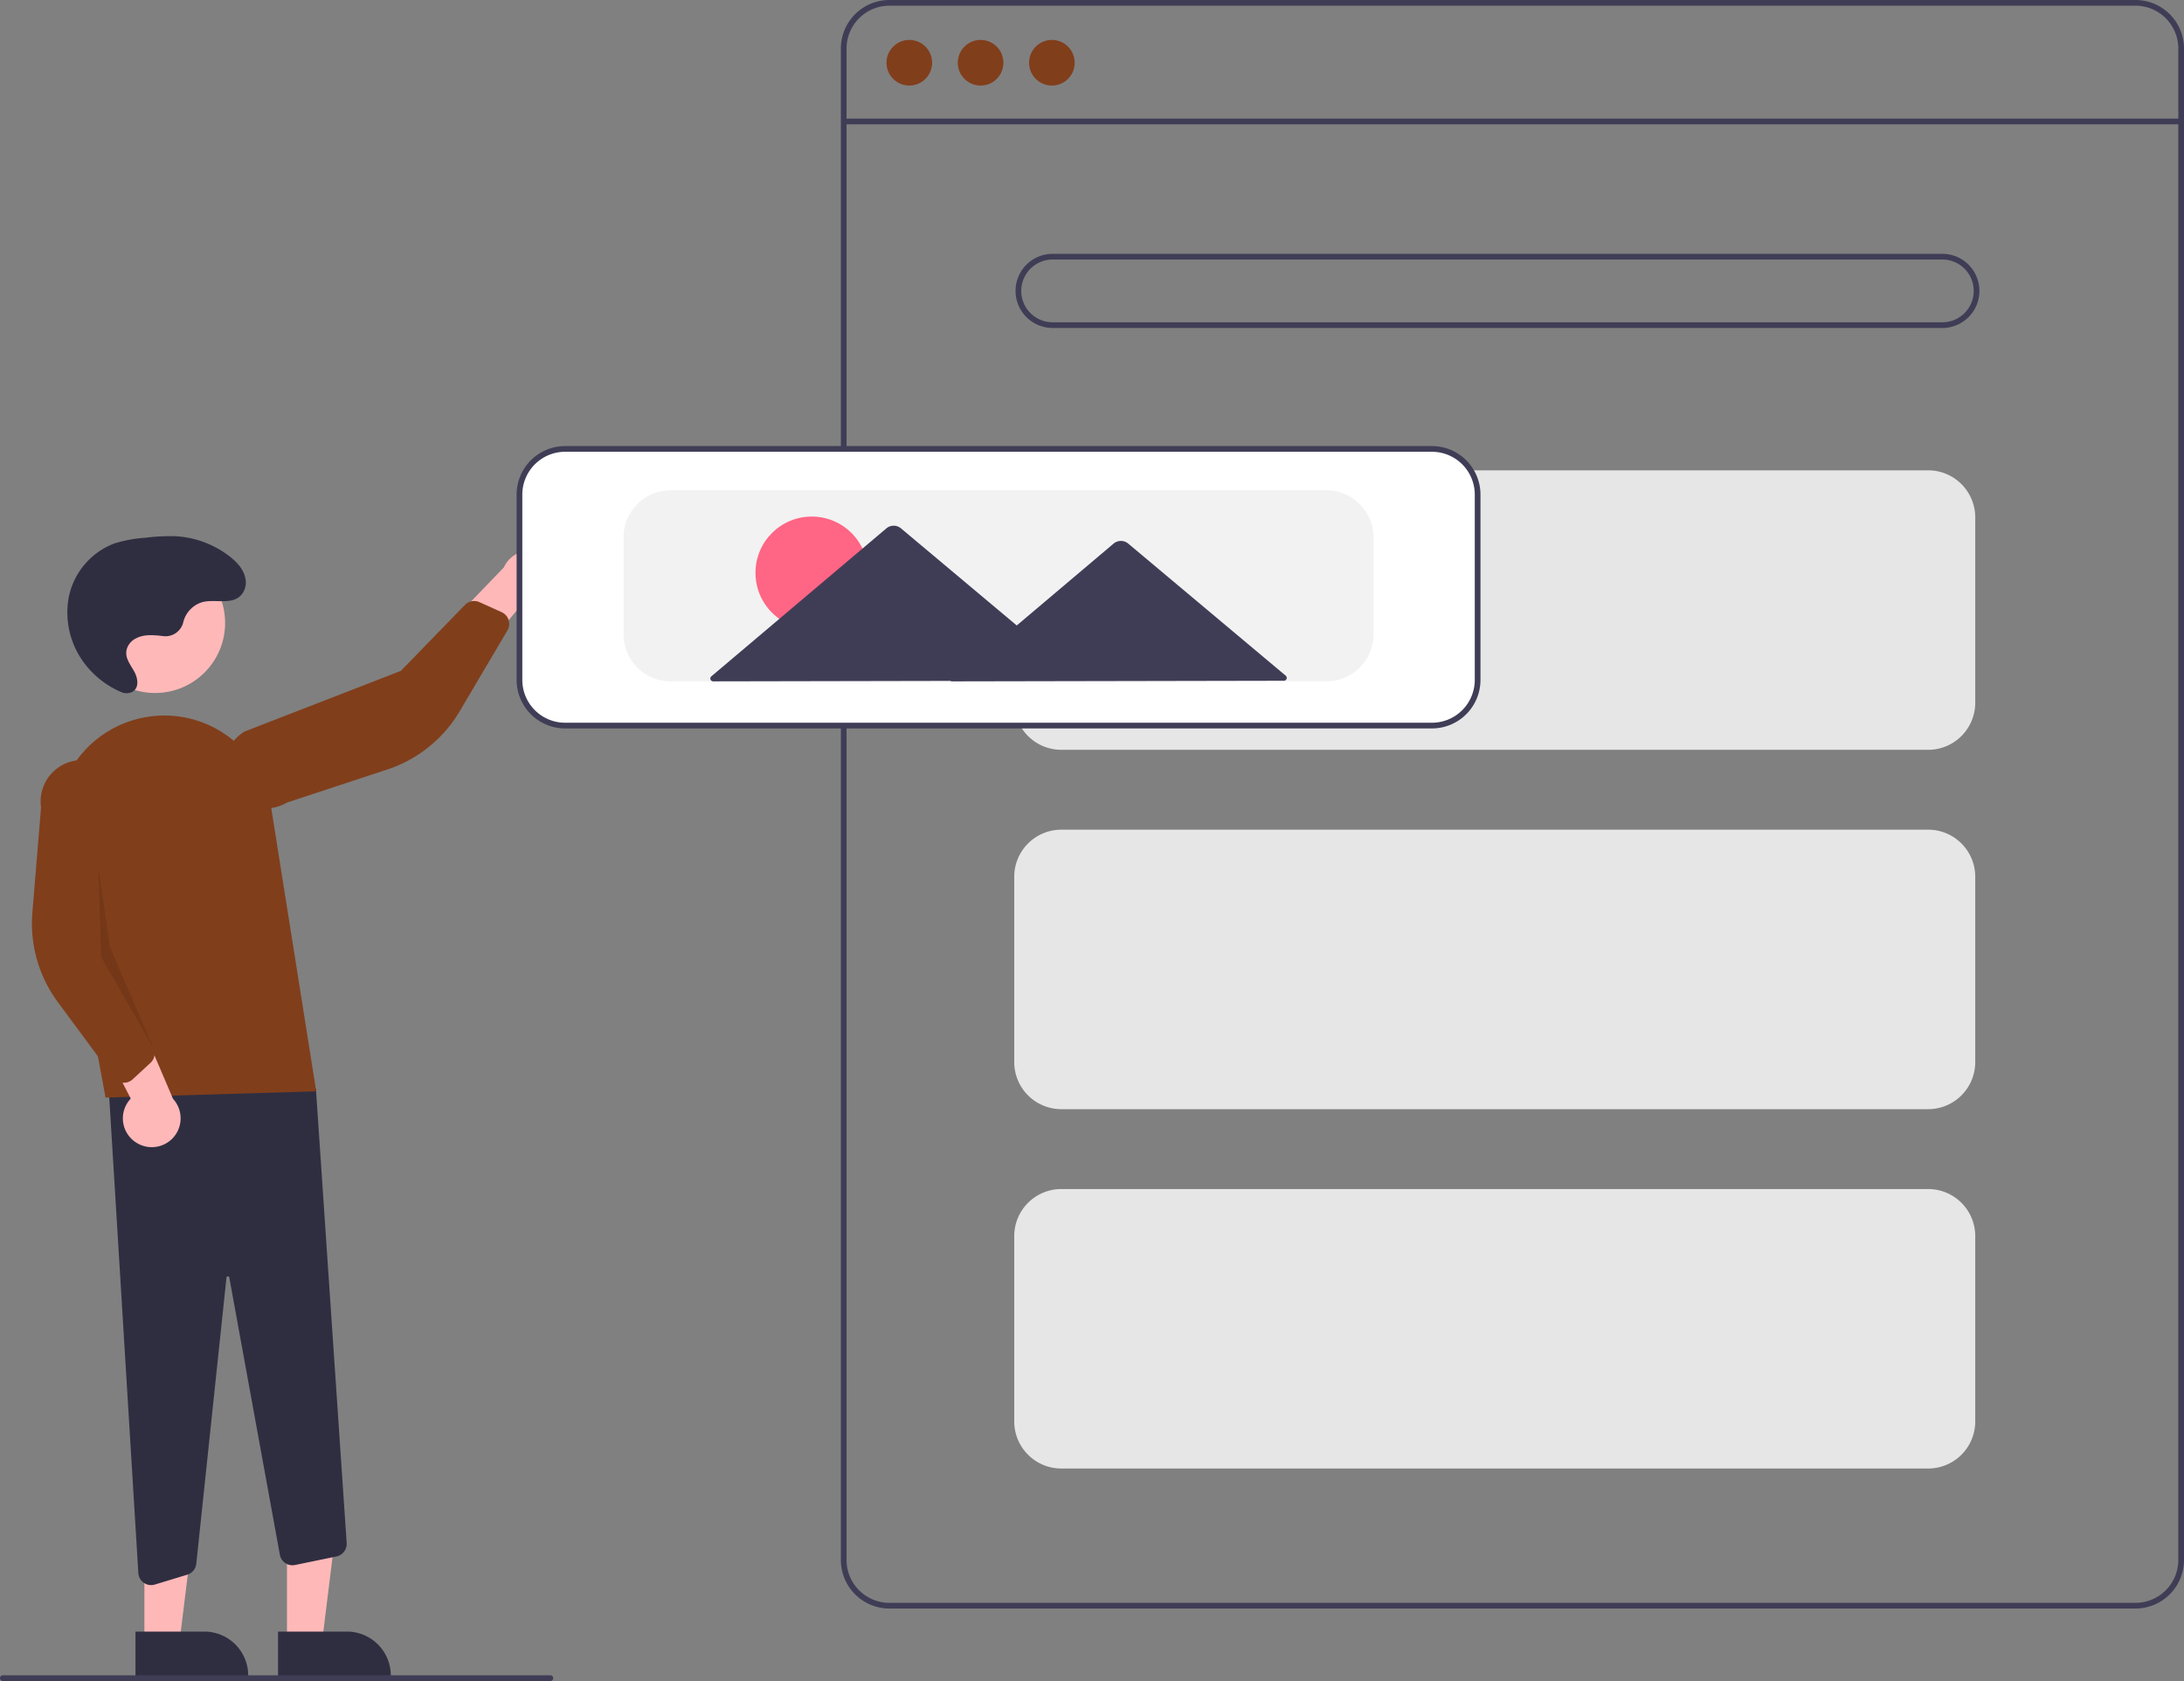 <svg xmlns="http://www.w3.org/2000/svg" width="765.866" height="589.409" viewBox="0 0 765.866 589.409" xmlns:xlink="http://www.w3.org/1999/xlink" role="img" artist="Katerina Limpitsouni" source="https://undraw.co/"><rect x="0" y="0" width="765.866" height="589.409" fill="#808080" stroke="none"/><polygon points="100.636 576.086 112.895 576.086 118.728 528.798 100.633 528.799 100.636 576.086" fill="#ffb8b8"/><path d="M314.575,726.379l24.144-.001h.001a15.386,15.386,0,0,1,15.386,15.386v.5l-39.531.001Z" transform="translate(-217.067 -154.295)" fill="#2f2e41"/><polygon points="50.636 576.086 62.895 576.086 68.728 528.798 50.633 528.799 50.636 576.086" fill="#ffb8b8"/><path d="M264.575,726.379l24.144-.001h.001a15.386,15.386,0,0,1,15.386,15.386v.5l-39.531.001Z" transform="translate(-217.067 -154.295)" fill="#2f2e41"/><path d="M270.061,710.079a4.505,4.505,0,0,1-4.484-4.228L254.709,528.124l73.138,7.892,10.785,159.312a4.516,4.516,0,0,1-3.582,4.712l-14.511,2.989a4.5,4.5,0,0,1-5.335-3.6l-17.731-97.199a.469.469,0,0,0-.51-.409.48.48,0,0,0-.479.447L285.898,702.595a4.493,4.493,0,0,1-3.166,3.833l-11.354,3.454A4.526,4.526,0,0,1,270.061,710.079Z" transform="translate(-217.067 -154.295)" fill="#2f2e41"/><circle cx="54.38" cy="218.424" r="24.561" fill="#ffb8b8"/><path d="M254.086,539.135l-16.591-89.172a37.743,37.743,0,0,1,26.601-43.262h0A37.857,37.857,0,0,1,312.101,437.101l15.858,99.851Z" transform="translate(-217.067 -154.295)" fill="#813E1B"/><path d="M264.667,554.818a10.056,10.056,0,0,1-1.747-15.32l-16.396-31.751,18.465,1.97,12.739,29.849a10.11,10.11,0,0,1-13.061,15.251Z" transform="translate(-217.067 -154.295)" fill="#ffb8b8"/><path d="M260.105,533.921a4.505,4.505,0,0,1-3.195-1.804L237.358,505.685a46.373,46.373,0,0,1-8.938-31.397l3.041-36.912a14.497,14.497,0,1,1,28.727-3.919l-1.779,58.72,12.537,29.718a4.515,4.515,0,0,1-1.092,5.054l-6.273,5.797a4.506,4.506,0,0,1-2.426,1.151A4.455,4.455,0,0,1,260.105,533.921Z" transform="translate(-217.067 -154.295)" fill="#813E1B"/><path d="M412.887,359.337a10.056,10.056,0,0,1-13.426,7.582l-22.846,27.478-5.385-17.772,22.52-23.369a10.11,10.11,0,0,1,19.137,6.081Z" transform="translate(-217.067 -154.295)" fill="#ffb8b8"/><path d="M395.423,371.685a4.505,4.505,0,0,1-.415,3.646l-16.717,28.31a46.373,46.373,0,0,1-25.427,20.472l-35.177,11.592A14.497,14.497,0,1,1,302.877,410.778l54.766-21.257,22.478-23.132a4.515,4.515,0,0,1,5.08-.965l7.784,3.517a4.506,4.506,0,0,1,2.006,1.786A4.454,4.454,0,0,1,395.423,371.685Z" transform="translate(-217.067 -154.295)" fill="#813E1B"/><polygon points="34.459 303.589 35.459 335.589 53.88 367.6 38.498 331.926 34.459 303.589" opacity="0.1"/><path d="M274.261,377.335a6.423,6.423,0,0,0,7.031-4.702,9.764,9.764,0,0,1,6.951-7.274c4.505-1.03,10.012,1.091,13.314-2.322a6.638,6.638,0,0,0,1.575-5.842c-.608-3.317-2.981-5.823-5.563-7.828a34.062,34.062,0,0,0-18.866-7.051,67.677,67.677,0,0,0-10.621.528,47.009,47.009,0,0,0-10.864,1.985,25.576,25.576,0,0,0-16.002,18.68,29.528,29.528,0,0,0,6.057,24.13,31.702,31.702,0,0,0,12.161,9.259,4.744,4.744,0,0,0,3.606.183c2.957-1.176,2.474-4.839,1.126-7.283-1.443-2.615-3.663-5.146-2.503-8.329a6.302,6.302,0,0,1,3.127-3.366c2.94-1.499,6.228-1.145,9.389-.78Z" transform="translate(-217.067 -154.295)" fill="#2f2e41"/><path d="M965.933,718.295h-437a17.019,17.019,0,0,1-17-17v-530a17.019,17.019,0,0,1,17-17h437a17.019,17.019,0,0,1,17,17v530A17.019,17.019,0,0,1,965.933,718.295Zm-437-562a15.017,15.017,0,0,0-15,15v530a15.017,15.017,0,0,0,15,15h437a15.017,15.017,0,0,0,15-15v-530a15.017,15.017,0,0,0-15-15Z" transform="translate(-217.067 -154.295)" fill="#3f3d56"/><rect x="295.866" y="41.59" width="469" height="2" fill="#3f3d56"/><circle cx="318.866" cy="22" r="8" fill="#813E1B"/><circle cx="343.866" cy="22" r="8" fill="#813E1B"/><circle cx="368.866" cy="22" r="8" fill="#813E1B"/><path d="M898.193,269.295h-312a13,13,0,0,1,0-26h312a13,13,0,0,1,0,26Zm-312-24a11,11,0,0,0,0,22h312a11,11,0,0,0,0-22Z" transform="translate(-217.067 -154.295)" fill="#3f3d56"/><path d="M893.229,417.205h-304a16.519,16.519,0,0,1-16.5-16.5v-65a16.519,16.519,0,0,1,16.5-16.5h304a16.519,16.519,0,0,1,16.5,16.5v65A16.519,16.519,0,0,1,893.229,417.205Z" transform="translate(-217.067 -154.295)" fill="#e6e6e6"/><path d="M893.229,543.205h-304a16.519,16.519,0,0,1-16.5-16.5v-65a16.519,16.519,0,0,1,16.5-16.5h304a16.519,16.519,0,0,1,16.5,16.5v65A16.519,16.519,0,0,1,893.229,543.205Z" transform="translate(-217.067 -154.295)" fill="#e6e6e6"/><path d="M893.229,669.205h-304a16.519,16.519,0,0,1-16.5-16.5v-65a16.519,16.519,0,0,1,16.5-16.5h304a16.519,16.519,0,0,1,16.5,16.5v65A16.519,16.519,0,0,1,893.229,669.205Z" transform="translate(-217.067 -154.295)" fill="#e6e6e6"/><path d="M719.229,409.205h-304a16.519,16.519,0,0,1-16.5-16.5v-65a16.519,16.519,0,0,1,16.5-16.5h304a16.519,16.519,0,0,1,16.5,16.5v65A16.519,16.519,0,0,1,719.229,409.205Z" transform="translate(-217.067 -154.295)" fill="#fff"/><path d="M719.228,409.705h-304a17.019,17.019,0,0,1-17-17v-65a17.019,17.019,0,0,1,17-17h304a17.019,17.019,0,0,1,17,17v65A17.019,17.019,0,0,1,719.228,409.705Zm-304-97a15.017,15.017,0,0,0-15,15v65a15.017,15.017,0,0,0,15,15h304a15.017,15.017,0,0,0,15-15v-65a15.017,15.017,0,0,0-15-15Z" transform="translate(-217.067 -154.295)" fill="#3f3d56"/><path d="M682.228,393.205h-230a16.519,16.519,0,0,1-16.5-16.5v-34a16.519,16.519,0,0,1,16.5-16.5h230a16.519,16.519,0,0,1,16.5,16.5v34A16.519,16.519,0,0,1,682.228,393.205Z" transform="translate(-217.067 -154.295)" fill="#f2f2f2"/><circle cx="284.656" cy="200.852" r="19.732" fill="#ff6584"/><path d="M667.935,391.213l-27.853-23.36-27.372-22.956a4,4,0,0,0-5.153.01L580.275,367.969l-6.664,5.633-10.048-8.427L533.026,339.564a4,4,0,0,0-5.152.01l-30.438,25.728-30.917,26.133a1,1,0,0,0,.647,1.764l63.387-.122,20.064-.039-.196.166,59.808-.115,57.067-.11A1.0 1,0,0,0,667.935,391.213Z" transform="translate(-217.067 -154.295)" fill="#3f3d56"/><path d="M410.067,743.705h-192a1,1,0,1,1,0-2h192a1,1,0,0,1,0,2Z" transform="translate(-217.067 -154.295)" fill="#3f3d56"/></svg>